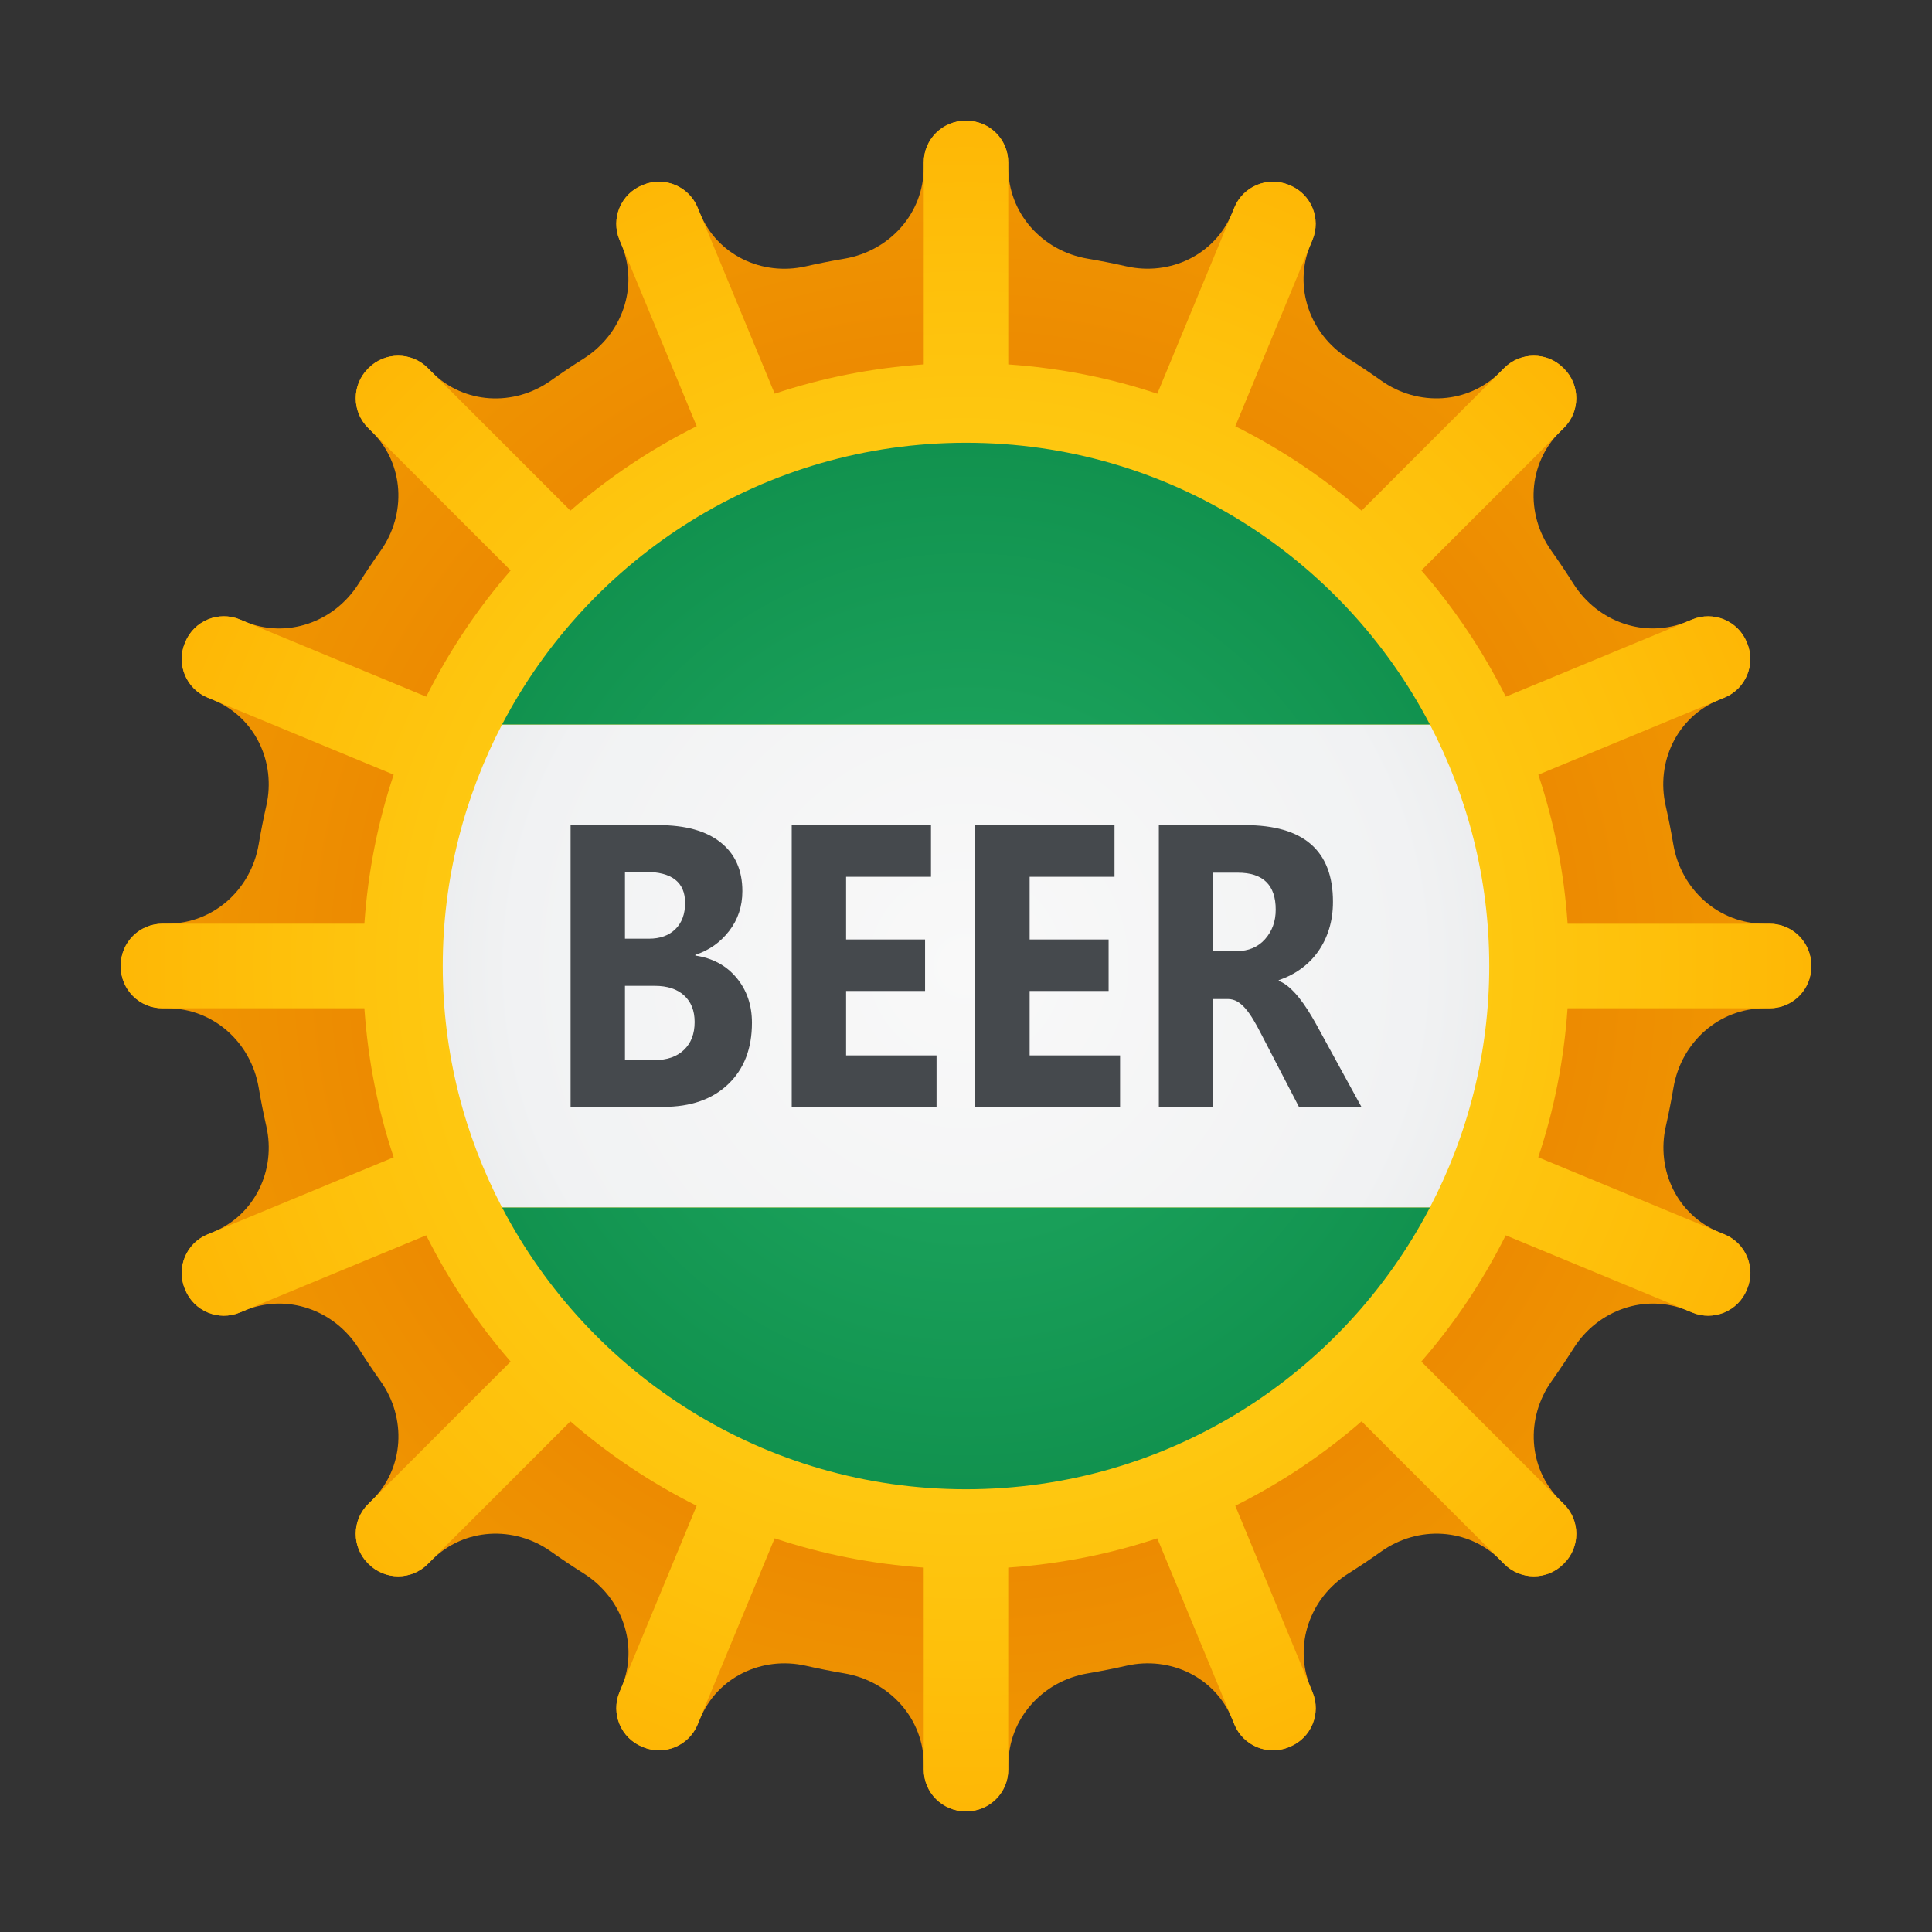 <svg xmlns="http://www.w3.org/2000/svg" viewBox="0 0 48 48"><rect x="0" y="0" width="48" height="48" fill="#333333" stroke="none"/><radialGradient id="NeDY3sbayh~juPyidAIvka" cx="24" cy="24" r="21" gradientUnits="userSpaceOnUse"><stop offset="0" stop-color="#e36001"/><stop offset=".634" stop-color="#ec8701"/><stop offset="1" stop-color="#f09801"/></radialGradient><path fill="url(#NeDY3sbayh~juPyidAIvka)" d="M43.963,22.95h-0.119c-1.143,0-2.08-0.846-2.271-1.972c-0.055-0.323-0.118-0.643-0.19-0.96 c-0.247-1.087,0.283-2.199,1.313-2.625l0.149-0.062c0.529-0.219,0.78-0.826,0.561-1.355l-0.01-0.024 c-0.219-0.529-0.826-0.78-1.355-0.561l-0.123,0.051c-1.046,0.433-2.225,0.015-2.829-0.943c-0.174-0.276-0.356-0.548-0.545-0.814 c-0.651-0.917-0.587-2.158,0.208-2.954l0.105-0.105c0.405-0.405,0.405-1.062,0-1.467L38.84,9.142c-0.405-0.405-1.062-0.405-1.467,0 l-0.105,0.105c-0.795,0.795-2.036,0.859-2.954,0.208c-0.266-0.189-0.537-0.37-0.814-0.545c-0.958-0.604-1.376-1.783-0.943-2.829 l0.051-0.123c0.219-0.529-0.032-1.136-0.561-1.355l-0.024-0.01c-0.529-0.219-1.136,0.032-1.355,0.561l-0.062,0.149 c-0.427,1.03-1.538,1.559-2.625,1.313c-0.317-0.072-0.637-0.135-0.96-0.19c-1.127-0.191-1.972-1.128-1.972-2.271V4.037 C25.05,3.464,24.586,3,24.013,3h-0.026c-0.573,0-1.037,0.464-1.037,1.037v0.119c0,1.143-0.846,2.08-1.972,2.271 c-0.323,0.055-0.643,0.118-0.96,0.19c-1.087,0.247-2.199-0.283-2.625-1.313l-0.062-0.149c-0.219-0.529-0.826-0.78-1.355-0.561 l-0.024,0.01c-0.529,0.219-0.781,0.826-0.561,1.355l0.051,0.123c0.433,1.046,0.015,2.225-0.943,2.829 c-0.276,0.174-0.548,0.356-0.814,0.545c-0.917,0.651-2.158,0.587-2.954-0.208l-0.105-0.105c-0.405-0.405-1.062-0.405-1.467,0 L9.142,9.16c-0.405,0.405-0.405,1.062,0,1.467l0.105,0.105c0.795,0.795,0.859,2.036,0.208,2.954 c-0.189,0.266-0.37,0.537-0.545,0.814c-0.604,0.958-1.783,1.376-2.829,0.943L5.959,15.39c-0.529-0.219-1.136,0.032-1.355,0.561 l-0.01,0.024c-0.219,0.529,0.032,1.136,0.561,1.355l0.149,0.062c1.03,0.427,1.559,1.538,1.313,2.625 c-0.072,0.317-0.135,0.637-0.19,0.96c-0.191,1.127-1.128,1.972-2.271,1.972H4.037C3.464,22.95,3,23.414,3,23.987v0.026 c0,0.573,0.464,1.037,1.037,1.037h0.119c1.143,0,2.08,0.846,2.271,1.972c0.055,0.323,0.118,0.643,0.19,0.96 c0.247,1.087-0.283,2.199-1.313,2.625l-0.149,0.062c-0.529,0.219-0.78,0.826-0.561,1.355l0.01,0.024 c0.219,0.529,0.826,0.781,1.355,0.561l0.123-0.051c1.046-0.433,2.225-0.015,2.829,0.943c0.174,0.276,0.356,0.548,0.545,0.814 c0.651,0.917,0.587,2.158-0.208,2.954l-0.105,0.105c-0.405,0.405-0.405,1.062,0,1.467l0.018,0.018c0.405,0.405,1.062,0.405,1.467,0 l0.105-0.105c0.795-0.795,2.036-0.859,2.954-0.208c0.266,0.189,0.537,0.37,0.814,0.545c0.958,0.604,1.376,1.783,0.943,2.829 l-0.051,0.123c-0.219,0.529,0.032,1.136,0.561,1.355l0.024,0.01c0.529,0.219,1.136-0.032,1.355-0.561l0.062-0.149 c0.427-1.03,1.538-1.559,2.625-1.313c0.317,0.072,0.637,0.135,0.96,0.19c1.127,0.191,1.972,1.128,1.972,2.271v0.119 c0,0.573,0.464,1.037,1.037,1.037h0.026c0.573,0,1.037-0.464,1.037-1.037v-0.119c0-1.143,0.846-2.08,1.972-2.271 c0.323-0.055,0.643-0.118,0.96-0.19c1.087-0.247,2.199,0.283,2.625,1.313l0.062,0.149c0.219,0.529,0.826,0.781,1.355,0.561 l0.024-0.01c0.529-0.219,0.781-0.826,0.561-1.355l-0.051-0.123c-0.433-1.046-0.015-2.225,0.943-2.829 c0.276-0.174,0.548-0.356,0.814-0.545c0.917-0.651,2.158-0.587,2.954,0.208l0.105,0.105c0.405,0.405,1.062,0.405,1.467,0 l0.018-0.018c0.405-0.405,0.405-1.062,0-1.467l-0.105-0.105c-0.795-0.795-0.859-2.036-0.208-2.954 c0.189-0.266,0.37-0.537,0.545-0.814c0.604-0.958,1.783-1.376,2.829-0.943l0.123,0.051c0.529,0.219,1.136-0.032,1.355-0.561 l0.01-0.024c0.219-0.529-0.032-1.136-0.561-1.355l-0.149-0.062c-1.03-0.427-1.559-1.538-1.313-2.625 c0.072-0.317,0.135-0.637,0.19-0.96c0.191-1.127,1.128-1.972,2.271-1.972h0.119c0.573,0,1.037-0.464,1.037-1.037v-0.026 C45,23.414,44.536,22.95,43.963,22.95z"/><radialGradient id="NeDY3sbayh~juPyidAIvkb" cx="24" cy="24" r="21" gradientUnits="userSpaceOnUse"><stop offset="0" stop-color="#ffda1c"/><stop offset=".334" stop-color="#ffd318"/><stop offset=".811" stop-color="#fec00b"/><stop offset="1" stop-color="#feb705"/></radialGradient><path fill="url(#NeDY3sbayh~juPyidAIvkb)" d="M43.963,22.95h-5.016c-0.089-1.286-0.335-2.527-0.728-3.703l4.627-1.916 c0.529-0.219,0.781-0.826,0.561-1.355l-0.01-0.024c-0.219-0.529-0.826-0.78-1.355-0.561l-4.631,1.918 c-0.568-1.136-1.272-2.188-2.097-3.137l3.545-3.545c0.405-0.405,0.405-1.062,0-1.467L38.84,9.142c-0.405-0.405-1.062-0.405-1.467,0 l-3.545,3.545c-0.949-0.825-2.002-1.529-3.137-2.097l1.918-4.631c0.219-0.529-0.032-1.136-0.561-1.355l-0.024-0.01 c-0.529-0.219-1.136,0.032-1.355,0.561l-1.916,4.627c-1.176-0.393-2.417-0.639-3.703-0.728V4.037C25.05,3.464,24.586,3,24.013,3 h-0.026c-0.573,0-1.037,0.464-1.037,1.037v5.016c-1.286,0.089-2.527,0.335-3.703,0.728l-1.916-4.627 c-0.219-0.529-0.826-0.78-1.355-0.561l-0.024,0.01c-0.529,0.219-0.78,0.826-0.561,1.355l1.918,4.631 c-1.136,0.568-2.188,1.272-3.137,2.097l-3.545-3.545c-0.405-0.405-1.062-0.405-1.467,0L9.142,9.16 c-0.405,0.405-0.405,1.062,0,1.467l3.545,3.545c-0.825,0.949-1.529,2.002-2.097,3.137L5.958,15.39 c-0.529-0.219-1.136,0.032-1.355,0.561l-0.01,0.024c-0.219,0.529,0.032,1.136,0.561,1.355l4.627,1.916 c-0.393,1.176-0.639,2.417-0.728,3.703H4.037C3.464,22.95,3,23.414,3,23.987v0.026c0,0.573,0.464,1.037,1.037,1.037h5.016 c0.089,1.286,0.335,2.527,0.728,3.703l-4.627,1.916c-0.529,0.219-0.781,0.826-0.561,1.355l0.01,0.024 c0.219,0.529,0.826,0.781,1.355,0.561l4.631-1.918c0.568,1.136,1.272,2.188,2.097,3.137l-3.545,3.545 c-0.405,0.405-0.405,1.062,0,1.467l0.018,0.018c0.405,0.405,1.062,0.405,1.467,0l3.545-3.545c0.949,0.825,2.002,1.529,3.137,2.097 l-1.918,4.631c-0.219,0.529,0.032,1.136,0.561,1.355l0.024,0.01c0.529,0.219,1.136-0.032,1.355-0.561l1.916-4.627 c1.176,0.393,2.417,0.639,3.703,0.728v5.016c0,0.573,0.464,1.037,1.037,1.037h0.026c0.573,0,1.037-0.464,1.037-1.037v-5.016 c1.286-0.089,2.527-0.335,3.703-0.728l1.916,4.627c0.219,0.529,0.826,0.781,1.355,0.561l0.024-0.01 c0.529-0.219,0.78-0.826,0.561-1.355l-1.918-4.631c1.136-0.568,2.188-1.272,3.137-2.097l3.545,3.545 c0.405,0.405,1.062,0.405,1.467,0l0.018-0.018c0.405-0.405,0.405-1.062,0-1.467l-3.545-3.545c0.825-0.949,1.529-2.002,2.097-3.137 l4.631,1.918c0.529,0.219,1.136-0.032,1.355-0.561l0.01-0.024c0.219-0.529-0.032-1.136-0.561-1.355l-4.627-1.916 c0.393-1.176,0.639-2.417,0.728-3.703h5.016c0.573,0,1.037-0.464,1.037-1.037v-0.026C45,23.414,44.536,22.95,43.963,22.95z"/><radialGradient id="NeDY3sbayh~juPyidAIvkc" cx="24" cy="24" r="30.629" gradientUnits="userSpaceOnUse"><stop offset="0" stop-color="#f9f9f9"/><stop offset=".369" stop-color="#f1f2f3"/><stop offset=".523" stop-color="#e5e7e9"/><stop offset=".693" stop-color="#dde0e2"/><stop offset="1" stop-color="#c2c8cc"/></radialGradient><path fill="url(#NeDY3sbayh~juPyidAIvkc)" d="M11,24c0,2.166,0.537,4.204,1.474,6h23.051C36.463,28.204,37,26.166,37,24 s-0.537-4.204-1.474-6H12.474C11.537,19.796,11,21.834,11,24z"/><path fill="#45494d" d="M14.176,27.5v-7h2.184c0.669,0,1.184,0.143,1.544,0.43c0.36,0.286,0.54,0.69,0.54,1.21 c0,0.378-0.11,0.708-0.329,0.991c-0.219,0.283-0.498,0.48-0.839,0.591v0.019c0.427,0.062,0.768,0.246,1.023,0.552 c0.255,0.306,0.383,0.679,0.383,1.118c0,0.641-0.197,1.149-0.59,1.525c-0.393,0.376-0.93,0.564-1.611,0.564H14.176z M15.527,21.662v1.66h0.594c0.279,0,0.498-0.079,0.659-0.237c0.16-0.158,0.241-0.375,0.241-0.652c0-0.514-0.329-0.771-0.988-0.771 H15.527z M15.527,24.493v1.845h0.732c0.312,0,0.557-0.085,0.734-0.254c0.177-0.169,0.265-0.4,0.265-0.693 c0-0.28-0.087-0.5-0.261-0.659c-0.174-0.16-0.418-0.239-0.73-0.239H15.527z"/><path fill="#45494d" d="M23.268,27.5h-3.598v-7h3.46v1.284h-2.109v1.557h1.962v1.279h-1.962v1.601h2.247V27.5z"/><path fill="#45494d" d="M27.828,27.5H24.23v-7h3.46v1.284h-2.109v1.557h1.962v1.279h-1.962v1.601h2.247V27.5z"/><path fill="#45494d" d="M33.824,27.5h-1.552l-0.933-1.801c-0.07-0.137-0.136-0.259-0.201-0.366 c-0.064-0.107-0.129-0.199-0.195-0.276c-0.066-0.076-0.134-0.135-0.205-0.176c-0.071-0.04-0.149-0.061-0.232-0.061h-0.364v2.68 h-1.351v-7h2.142c1.456,0,2.184,0.635,2.184,1.904c0,0.244-0.032,0.469-0.096,0.676c-0.064,0.207-0.155,0.393-0.272,0.559 s-0.259,0.309-0.425,0.429c-0.166,0.121-0.351,0.215-0.554,0.283v0.02c0.089,0.032,0.176,0.085,0.259,0.159 c0.084,0.073,0.164,0.158,0.243,0.256c0.078,0.098,0.153,0.203,0.224,0.315c0.071,0.113,0.136,0.222,0.195,0.329L33.824,27.5z M30.142,21.682v1.948h0.586c0.29,0,0.523-0.098,0.699-0.293c0.178-0.199,0.268-0.444,0.268-0.737 c0-0.612-0.314-0.918-0.941-0.918H30.142z"/><radialGradient id="NeDY3sbayh~juPyidAIvkd" cx="24" cy="24" r="20.504" gradientUnits="userSpaceOnUse"><stop offset="0" stop-color="#21ad64"/><stop offset="1" stop-color="#088242"/></radialGradient><path fill="url(#NeDY3sbayh~juPyidAIvkd)" d="M12.474,18c2.169-4.157,6.512-7,11.526-7s9.357,2.843,11.526,7H12.474z M12.474,30 c2.169,4.157,6.512,7,11.526,7s9.357-2.843,11.526-7H12.474z"/></svg>